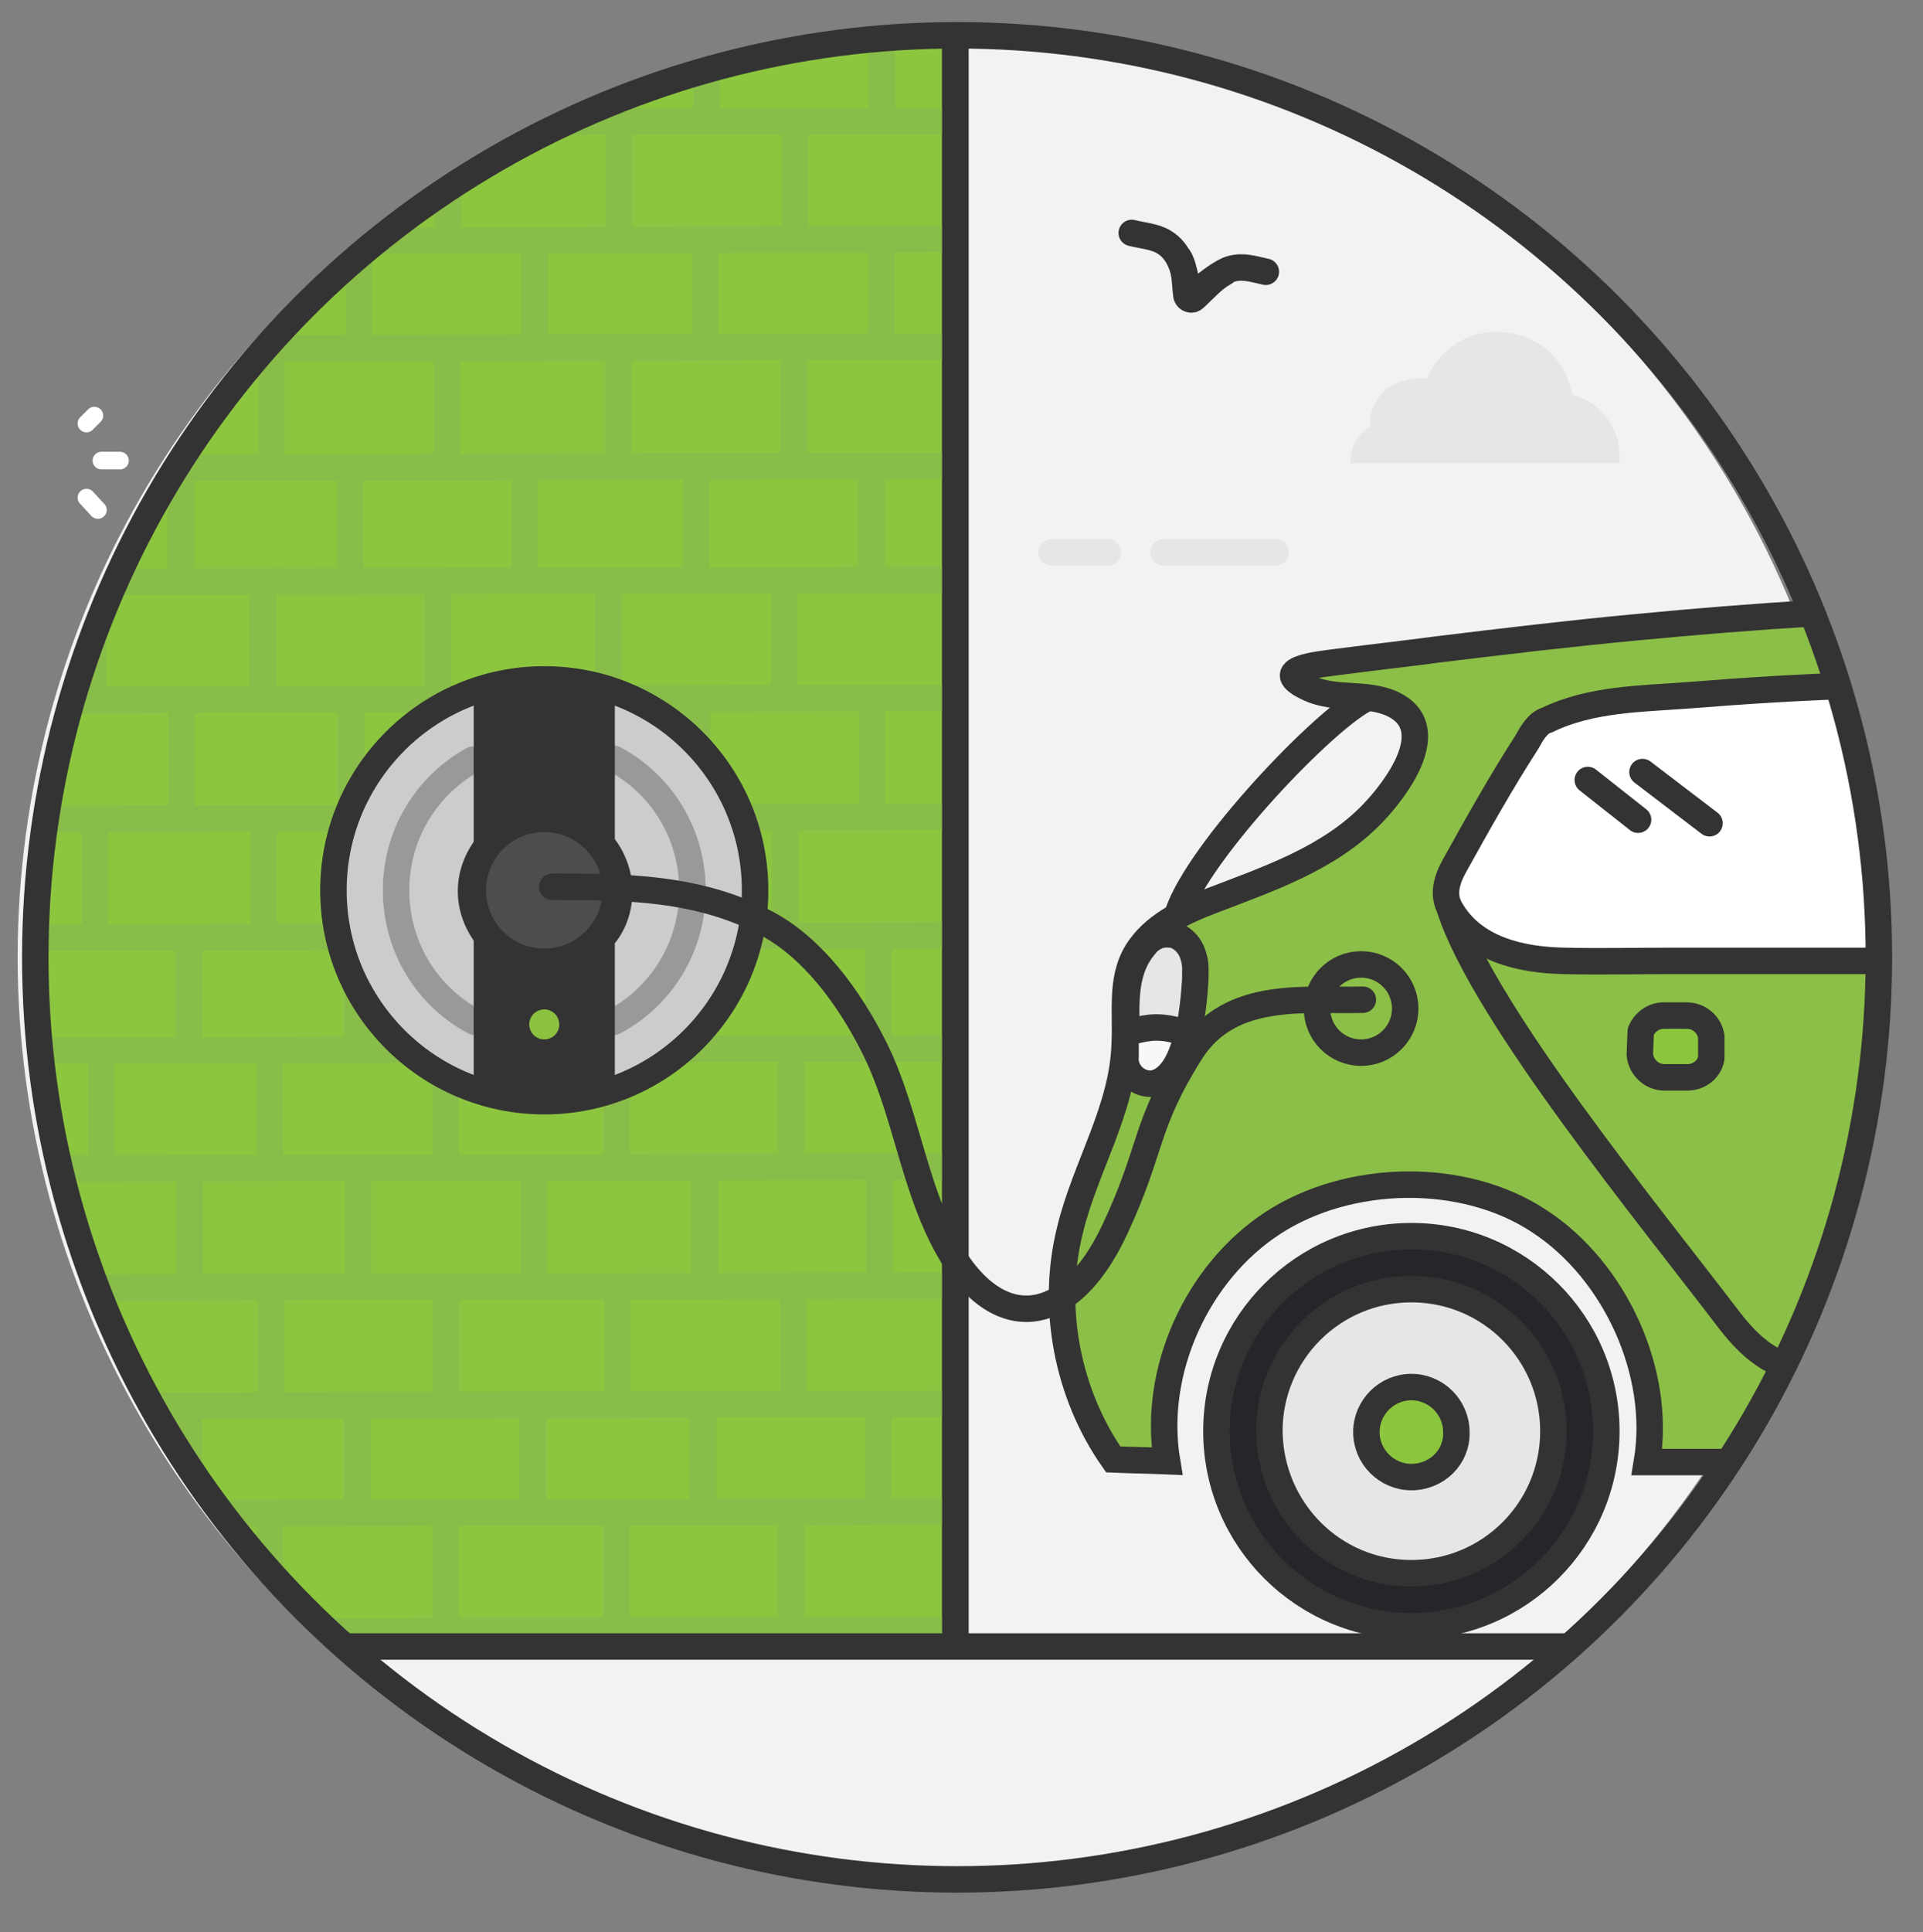 <?xml version="1.0" encoding="utf-8"?>
<!-- Generator: Adobe Illustrator 21.0.2, SVG Export Plug-In . SVG Version: 6.00 Build 0)  -->
<svg version="1.1" id="Layer_1" xmlns="http://www.w3.org/2000/svg" xmlns:xlink="http://www.w3.org/1999/xlink" x="0px" y="0px"
	 viewBox="0 0 218 219" style="enable-background:new 0 0 218 219;" xml:space="preserve">
<rect x="0" y="0" width="218" height="219" fill="#808080" stroke="none"/>
<style type="text/css">
	.st0{fill:none;stroke:#FFFFFF;stroke-width:2;stroke-linecap:round;stroke-miterlimit:10;}
	.st1{fill:#F2F2F2;}
	.st2{clip-path:url(#SVGID_2_);fill:#8CC63F;stroke:#333333;stroke-width:3;stroke-miterlimit:10;}
	.st3{clip-path:url(#SVGID_2_);}
	.st4{fill:none;stroke:#89BD49;stroke-width:3;stroke-linecap:round;stroke-miterlimit:10;}
	.st5{clip-path:url(#SVGID_2_);fill:none;stroke:#4D4D4D;stroke-width:3;stroke-linecap:round;stroke-miterlimit:10;}
	.st6{fill:#CCCCCC;stroke:#333333;stroke-width:3;stroke-miterlimit:10;}
	.st7{fill:none;stroke:#999999;stroke-width:3;stroke-linecap:round;stroke-miterlimit:10;}
	.st8{fill:#333333;}
	.st9{fill:#4D4D4D;}
	.st10{fill:#8CC03F;}
	.st11{clip-path:url(#SVGID_2_);fill:none;stroke:#333333;stroke-width:3;stroke-miterlimit:10;}
	
		.st12{clip-path:url(#SVGID_2_);fill:none;stroke:#333333;stroke-width:3;stroke-linecap:round;stroke-linejoin:round;stroke-miterlimit:10;}
	.st13{opacity:0.43;clip-path:url(#SVGID_2_);fill:#B1B1B1;stroke:#333333;stroke-width:3;stroke-linecap:round;}
	.st14{clip-path:url(#SVGID_2_);fill:#8CBF47;stroke:#333333;stroke-width:3;stroke-miterlimit:10;}
	.st15{clip-path:url(#SVGID_2_);fill:#FFFFFF;stroke:#333333;stroke-width:3;stroke-miterlimit:10;}
	.st16{clip-path:url(#SVGID_2_);fill:none;stroke:#333333;stroke-width:3;}
	.st17{fill:none;stroke:#333333;stroke-width:3;stroke-linecap:round;stroke-linejoin:round;}
	.st18{clip-path:url(#SVGID_2_);fill-rule:evenodd;clip-rule:evenodd;fill:#262529;stroke:#333333;stroke-width:3;}
	
		.st19{clip-path:url(#SVGID_2_);fill-rule:evenodd;clip-rule:evenodd;fill:#E6E6E6;stroke:#333333;stroke-width:3;stroke-linecap:round;stroke-linejoin:round;}
	
		.st20{clip-path:url(#SVGID_2_);fill-rule:evenodd;clip-rule:evenodd;fill:#8CC63F;stroke:#333333;stroke-width:3;stroke-linecap:round;stroke-linejoin:round;}
	
		.st21{clip-path:url(#SVGID_2_);fill-rule:evenodd;clip-rule:evenodd;fill:none;stroke:#333333;stroke-width:3;stroke-linecap:round;stroke-linejoin:round;}
	.st22{clip-path:url(#SVGID_2_);fill:#E6E6E6;stroke:#333333;stroke-width:3;stroke-miterlimit:10;}
	.st23{clip-path:url(#SVGID_2_);fill:#F8F8F8;stroke:#333333;stroke-width:3;stroke-miterlimit:10;}
	.st24{clip-path:url(#SVGID_2_);fill:none;stroke:#333333;stroke-width:3;stroke-linecap:round;}
	.st25{fill:none;stroke:#333333;stroke-width:3;stroke-linecap:round;stroke-miterlimit:10;}
	.st26{fill:#E7E6E6;}
	.st27{fill:none;stroke:#333333;stroke-width:3;stroke-linecap:round;stroke-linejoin:round;stroke-miterlimit:10;}
	.st28{fill:#F2F2F2;stroke:#E6E6E6;stroke-width:3;stroke-linecap:round;stroke-miterlimit:10;}
</style>
<line class="st0" x1="13.6" y1="52.2" x2="11.5" y2="52.2"/>
<line class="st0" x1="10.7" y1="47.1" x2="9.8" y2="48"/>
<line class="st0" x1="11.1" y1="57.8" x2="9.8" y2="56.4"/>
<g>
	<circle class="st1" cx="106.5" cy="108.5" r="104.5"/>
	<g>
		<defs>
			<circle id="SVGID_1_" cx="107.5" cy="107.5" r="104.5"/>
		</defs>
		<clipPath id="SVGID_2_">
			<use xlink:href="#SVGID_1_"  style="overflow:visible;"/>
		</clipPath>
		<polyline class="st2" points="108.3,185.3 108.3,-79 -177.6,-79.5 -177.6,-76.8 -177.6,185.6 		"/>
		<g class="st3">
			<g>
				<line class="st4" x1="-177.7" y1="66.3" x2="-21.1" y2="66"/>
				<line class="st4" x1="-177.7" y1="53.4" x2="-21.1" y2="53.1"/>
				<line class="st4" x1="-158.3" y1="65.7" x2="-158.3" y2="53.9"/>
				<line class="st4" x1="-138.4" y1="65.7" x2="-138.4" y2="53.9"/>
				<line class="st4" x1="-119.3" y1="65.7" x2="-119.3" y2="53.9"/>
				<line class="st4" x1="-99.4" y1="65.7" x2="-99.4" y2="53.9"/>
				<line class="st4" x1="-80" y1="65.7" x2="-80" y2="53.9"/>
				<line class="st4" x1="-60.1" y1="65.7" x2="-60.1" y2="53.9"/>
				<line class="st4" x1="-40.3" y1="65.7" x2="-40.3" y2="53.9"/>
				<line class="st4" x1="-177.5" y1="79.7" x2="-21.1" y2="79.4"/>
				<line class="st4" x1="-168.2" y1="79.2" x2="-168.2" y2="67.3"/>
				<line class="st4" x1="-148.3" y1="79.2" x2="-148.3" y2="67.3"/>
				<line class="st4" x1="-129.2" y1="79.2" x2="-129.2" y2="67.3"/>
				<line class="st4" x1="-109.3" y1="79.2" x2="-109.3" y2="67.3"/>
				<line class="st4" x1="-89.9" y1="79.2" x2="-89.9" y2="67.3"/>
				<line class="st4" x1="-70" y1="79.2" x2="-70" y2="67.3"/>
				<line class="st4" x1="-50.2" y1="79.2" x2="-50.2" y2="67.3"/>
				<line class="st4" x1="-29.6" y1="79.2" x2="-29.6" y2="67.3"/>
				<line class="st4" x1="-177.6" y1="93.2" x2="-21" y2="92.9"/>
				<line class="st4" x1="-158.2" y1="92.6" x2="-158.2" y2="80.8"/>
				<line class="st4" x1="-138.3" y1="92.6" x2="-138.3" y2="80.8"/>
				<line class="st4" x1="-119.1" y1="92.6" x2="-119.1" y2="80.8"/>
				<line class="st4" x1="-99.3" y1="92.6" x2="-99.3" y2="80.8"/>
				<line class="st4" x1="-79.9" y1="92.6" x2="-79.9" y2="80.8"/>
				<line class="st4" x1="-60" y1="92.6" x2="-60" y2="80.8"/>
				<line class="st4" x1="-40.2" y1="92.6" x2="-40.2" y2="80.8"/>
				<line class="st4" x1="-177.3" y1="106.6" x2="-21" y2="106.3"/>
				<line class="st4" x1="-168" y1="106" x2="-168" y2="94.2"/>
				<line class="st4" x1="-148.2" y1="106" x2="-148.2" y2="94.2"/>
				<line class="st4" x1="-129" y1="106" x2="-129" y2="94.2"/>
				<line class="st4" x1="-109.2" y1="106" x2="-109.2" y2="94.2"/>
				<line class="st4" x1="-89.8" y1="106" x2="-89.8" y2="94.2"/>
				<line class="st4" x1="-69.9" y1="106" x2="-69.9" y2="94.2"/>
				<line class="st4" x1="-50.1" y1="106" x2="-50.1" y2="94.2"/>
				<line class="st4" x1="-29.5" y1="106" x2="-29.5" y2="94.2"/>
				<line class="st4" x1="-176.9" y1="119.4" x2="-20.3" y2="119.1"/>
				<line class="st4" x1="-157.5" y1="118.8" x2="-157.5" y2="107"/>
				<line class="st4" x1="-137.6" y1="118.8" x2="-137.6" y2="107"/>
				<line class="st4" x1="-118.4" y1="118.8" x2="-118.4" y2="107"/>
				<line class="st4" x1="-98.6" y1="118.8" x2="-98.6" y2="107"/>
				<line class="st4" x1="-79.2" y1="118.8" x2="-79.2" y2="107"/>
				<line class="st4" x1="-59.3" y1="118.8" x2="-59.3" y2="107"/>
				<line class="st4" x1="-39.5" y1="118.8" x2="-39.5" y2="107"/>
				<line class="st4" x1="-176.6" y1="132.8" x2="-20.3" y2="132.5"/>
				<line class="st4" x1="-167.3" y1="132.2" x2="-167.3" y2="120.4"/>
				<line class="st4" x1="-147.5" y1="132.2" x2="-147.5" y2="120.4"/>
				<line class="st4" x1="-128.3" y1="132.2" x2="-128.3" y2="120.4"/>
				<line class="st4" x1="-108.5" y1="132.2" x2="-108.5" y2="120.4"/>
				<line class="st4" x1="-89.1" y1="132.2" x2="-89.1" y2="120.4"/>
				<line class="st4" x1="-69.2" y1="132.2" x2="-69.2" y2="120.4"/>
				<line class="st4" x1="-49.4" y1="132.2" x2="-49.4" y2="120.4"/>
				<line class="st4" x1="-28.8" y1="132.2" x2="-28.8" y2="120.4"/>
				<line class="st4" x1="-176.7" y1="146.3" x2="-20.1" y2="146"/>
				<line class="st4" x1="-157.3" y1="145.7" x2="-157.3" y2="133.9"/>
				<line class="st4" x1="-137.5" y1="145.7" x2="-137.5" y2="133.9"/>
				<line class="st4" x1="-118.3" y1="145.7" x2="-118.3" y2="133.9"/>
				<line class="st4" x1="-98.4" y1="145.7" x2="-98.4" y2="133.9"/>
				<line class="st4" x1="-79.1" y1="145.7" x2="-79.1" y2="133.9"/>
				<line class="st4" x1="-59.2" y1="145.7" x2="-59.2" y2="133.9"/>
				<line class="st4" x1="-39.3" y1="145.7" x2="-39.3" y2="133.9"/>
				<line class="st4" x1="-176.5" y1="159.7" x2="-20.2" y2="159.4"/>
				<line class="st4" x1="-167.2" y1="159.1" x2="-167.2" y2="147.3"/>
				<line class="st4" x1="-147.3" y1="159.1" x2="-147.3" y2="147.3"/>
				<line class="st4" x1="-128.2" y1="159.1" x2="-128.2" y2="147.3"/>
				<line class="st4" x1="-108.3" y1="159.1" x2="-108.3" y2="147.3"/>
				<line class="st4" x1="-88.9" y1="159.1" x2="-88.9" y2="147.3"/>
				<line class="st4" x1="-69.1" y1="159.1" x2="-69.1" y2="147.3"/>
				<line class="st4" x1="-49.2" y1="159.1" x2="-49.2" y2="147.3"/>
				<line class="st4" x1="-28.6" y1="159.1" x2="-28.6" y2="147.3"/>
				<line class="st4" x1="-176.9" y1="171.9" x2="-20.3" y2="171.6"/>
				<line class="st4" x1="-157.5" y1="171.4" x2="-157.5" y2="159.5"/>
				<line class="st4" x1="-137.6" y1="171.4" x2="-137.6" y2="159.5"/>
				<line class="st4" x1="-118.4" y1="171.4" x2="-118.4" y2="159.5"/>
				<line class="st4" x1="-98.6" y1="171.4" x2="-98.6" y2="159.5"/>
				<line class="st4" x1="-79.2" y1="171.4" x2="-79.2" y2="159.5"/>
				<line class="st4" x1="-59.3" y1="171.4" x2="-59.3" y2="159.5"/>
				<line class="st4" x1="-39.5" y1="171.4" x2="-39.5" y2="159.5"/>
				<line class="st4" x1="-176.6" y1="185.3" x2="-20.3" y2="185"/>
				<line class="st4" x1="-167.3" y1="184.8" x2="-167.3" y2="172.9"/>
				<line class="st4" x1="-147.5" y1="184.8" x2="-147.5" y2="172.9"/>
				<line class="st4" x1="-128.3" y1="184.8" x2="-128.3" y2="172.9"/>
				<line class="st4" x1="-108.5" y1="184.8" x2="-108.5" y2="172.9"/>
				<line class="st4" x1="-89.1" y1="184.8" x2="-89.1" y2="172.9"/>
				<line class="st4" x1="-69.2" y1="184.8" x2="-69.2" y2="172.9"/>
				<line class="st4" x1="-49.4" y1="184.8" x2="-49.4" y2="172.9"/>
				<line class="st4" x1="-28.8" y1="184.8" x2="-28.8" y2="172.9"/>
				<line class="st4" x1="-21.1" y1="66" x2="107.3" y2="65.7"/>
				<line class="st4" x1="-21.1" y1="53.1" x2="107.3" y2="52.8"/>
				<line class="st4" x1="0.6" y1="65.5" x2="0.6" y2="53.6"/>
				<line class="st4" x1="20.5" y1="65.5" x2="20.5" y2="53.6"/>
				<line class="st4" x1="39.7" y1="65.5" x2="39.7" y2="53.6"/>
				<line class="st4" x1="59.5" y1="65.5" x2="59.5" y2="53.6"/>
				<line class="st4" x1="78.9" y1="65.5" x2="78.9" y2="53.6"/>
				<line class="st4" x1="98.8" y1="65.5" x2="98.8" y2="53.6"/>
				<line class="st4" x1="-21.1" y1="79.4" x2="107.3" y2="79.1"/>
				<line class="st4" x1="-9.2" y1="78.9" x2="-9.2" y2="67.1"/>
				<line class="st4" x1="10.6" y1="78.9" x2="10.6" y2="67.1"/>
				<line class="st4" x1="29.8" y1="78.9" x2="29.8" y2="67.1"/>
				<line class="st4" x1="49.6" y1="78.9" x2="49.6" y2="67.1"/>
				<line class="st4" x1="69" y1="78.9" x2="69" y2="67.1"/>
				<line class="st4" x1="88.9" y1="78.9" x2="88.9" y2="67.1"/>
				<line class="st4" x1="-21" y1="92.9" x2="107.4" y2="92.6"/>
				<line class="st4" x1="0.8" y1="92.4" x2="0.8" y2="80.5"/>
				<line class="st4" x1="20.6" y1="92.4" x2="20.6" y2="80.5"/>
				<line class="st4" x1="39.8" y1="92.4" x2="39.8" y2="80.5"/>
				<line class="st4" x1="59.7" y1="92.4" x2="59.7" y2="80.5"/>
				<line class="st4" x1="79" y1="92.4" x2="79" y2="80.5"/>
				<line class="st4" x1="98.9" y1="92.4" x2="98.9" y2="80.5"/>
				<line class="st4" x1="-21" y1="106.3" x2="107.4" y2="106"/>
				<line class="st4" x1="-9.1" y1="105.8" x2="-9.1" y2="93.9"/>
				<line class="st4" x1="10.8" y1="105.8" x2="10.8" y2="93.9"/>
				<line class="st4" x1="29.9" y1="105.8" x2="29.9" y2="93.9"/>
				<line class="st4" x1="49.8" y1="105.8" x2="49.8" y2="93.9"/>
				<line class="st4" x1="69.2" y1="105.8" x2="69.2" y2="93.9"/>
				<line class="st4" x1="89" y1="105.8" x2="89" y2="93.9"/>
				<line class="st4" x1="-20.4" y1="119.1" x2="108" y2="118.8"/>
				<line class="st4" x1="1.5" y1="118.6" x2="1.5" y2="106.7"/>
				<line class="st4" x1="21.4" y1="118.6" x2="21.4" y2="106.7"/>
				<line class="st4" x1="40.5" y1="118.6" x2="40.5" y2="106.7"/>
				<line class="st4" x1="60.4" y1="118.6" x2="60.4" y2="106.7"/>
				<line class="st4" x1="79.7" y1="118.6" x2="79.7" y2="106.7"/>
				<line class="st4" x1="99.6" y1="118.6" x2="99.6" y2="106.7"/>
				<line class="st4" x1="-20.5" y1="132.5" x2="108" y2="132.2"/>
				<line class="st4" x1="-8.4" y1="132" x2="-8.4" y2="120.1"/>
				<line class="st4" x1="11.5" y1="132" x2="11.5" y2="120.1"/>
				<line class="st4" x1="30.6" y1="132" x2="30.6" y2="120.1"/>
				<line class="st4" x1="50.5" y1="132" x2="50.5" y2="120.1"/>
				<line class="st4" x1="69.9" y1="132" x2="69.9" y2="120.1"/>
				<line class="st4" x1="89.7" y1="132" x2="89.7" y2="120.1"/>
				<line class="st4" x1="-20.3" y1="146" x2="108.1" y2="145.7"/>
				<line class="st4" x1="1.6" y1="145.4" x2="1.6" y2="133.6"/>
				<line class="st4" x1="21.5" y1="145.4" x2="21.5" y2="133.6"/>
				<line class="st4" x1="40.6" y1="145.4" x2="40.6" y2="133.6"/>
				<line class="st4" x1="60.5" y1="145.4" x2="60.5" y2="133.6"/>
				<line class="st4" x1="79.9" y1="145.4" x2="79.9" y2="133.6"/>
				<line class="st4" x1="99.7" y1="145.4" x2="99.7" y2="133.6"/>
				<line class="st4" x1="-20.4" y1="159.4" x2="108.1" y2="159.1"/>
				<line class="st4" x1="-8.3" y1="158.9" x2="-8.3" y2="147"/>
				<line class="st4" x1="11.6" y1="158.9" x2="11.6" y2="147"/>
				<line class="st4" x1="30.7" y1="158.9" x2="30.7" y2="147"/>
				<line class="st4" x1="50.6" y1="158.9" x2="50.6" y2="147"/>
				<line class="st4" x1="70" y1="158.9" x2="70" y2="147"/>
				<line class="st4" x1="89.9" y1="158.9" x2="89.9" y2="147"/>
				<line class="st4" x1="-20.4" y1="171.6" x2="108" y2="171.3"/>
				<line class="st4" x1="1.5" y1="171.1" x2="1.5" y2="159.3"/>
				<line class="st4" x1="21.4" y1="171.1" x2="21.4" y2="159.3"/>
				<line class="st4" x1="40.5" y1="171.1" x2="40.5" y2="159.3"/>
				<line class="st4" x1="60.4" y1="171.1" x2="60.4" y2="159.3"/>
				<line class="st4" x1="79.7" y1="171.1" x2="79.7" y2="159.3"/>
				<line class="st4" x1="99.6" y1="171.1" x2="99.6" y2="159.3"/>
				<line class="st4" x1="-20.5" y1="185" x2="108" y2="184.7"/>
				<line class="st4" x1="-8.4" y1="184.5" x2="-8.4" y2="172.7"/>
				<line class="st4" x1="11.5" y1="184.5" x2="11.5" y2="172.7"/>
				<line class="st4" x1="30.6" y1="184.5" x2="30.6" y2="172.7"/>
				<line class="st4" x1="50.5" y1="184.5" x2="50.5" y2="172.7"/>
				<line class="st4" x1="69.9" y1="184.5" x2="69.9" y2="172.7"/>
				<line class="st4" x1="89.7" y1="184.5" x2="89.7" y2="172.7"/>
				<line class="st4" x1="-19.4" y1="65.3" x2="-19.4" y2="53.5"/>
				<line class="st4" x1="-19.3" y1="92.2" x2="-19.3" y2="80.4"/>
				<line class="st4" x1="-18.6" y1="118.4" x2="-18.6" y2="106.6"/>
				<line class="st4" x1="-18.5" y1="145.3" x2="-18.5" y2="133.4"/>
				<line class="st4" x1="-18.6" y1="170.9" x2="-18.6" y2="159.1"/>
			</g>
			<line class="st4" x1="-177.5" y1="-65.7" x2="-20.8" y2="-66"/>
			<line class="st4" x1="-177.5" y1="-78.6" x2="-20.9" y2="-78.9"/>
			<line class="st4" x1="-158" y1="-66.3" x2="-158" y2="-78.1"/>
			<line class="st4" x1="-138.2" y1="-66.3" x2="-138.2" y2="-78.1"/>
			<line class="st4" x1="-119" y1="-66.3" x2="-119" y2="-78.1"/>
			<line class="st4" x1="-99.2" y1="-66.3" x2="-99.2" y2="-78.1"/>
			<line class="st4" x1="-79.8" y1="-66.3" x2="-79.8" y2="-78.1"/>
			<line class="st4" x1="-59.9" y1="-66.3" x2="-59.9" y2="-78.1"/>
			<line class="st4" x1="-40.1" y1="-66.3" x2="-40.1" y2="-78.1"/>
			<line class="st4" x1="-177.2" y1="-52.3" x2="-20.9" y2="-52.6"/>
			<line class="st4" x1="-167.9" y1="-52.8" x2="-167.9" y2="-64.7"/>
			<line class="st4" x1="-148" y1="-52.8" x2="-148" y2="-64.7"/>
			<line class="st4" x1="-128.9" y1="-52.8" x2="-128.9" y2="-64.7"/>
			<line class="st4" x1="-109" y1="-52.8" x2="-109" y2="-64.7"/>
			<line class="st4" x1="-89.7" y1="-52.8" x2="-89.7" y2="-64.7"/>
			<line class="st4" x1="-69.8" y1="-52.8" x2="-69.8" y2="-64.7"/>
			<line class="st4" x1="-49.9" y1="-52.8" x2="-49.9" y2="-64.7"/>
			<line class="st4" x1="-29.4" y1="-52.8" x2="-29.4" y2="-64.7"/>
			<line class="st4" x1="-177.3" y1="-38.8" x2="-20.7" y2="-39.1"/>
			<line class="st4" x1="-157.9" y1="-39.4" x2="-157.9" y2="-51.2"/>
			<line class="st4" x1="-138" y1="-39.4" x2="-138" y2="-51.2"/>
			<line class="st4" x1="-118.9" y1="-39.4" x2="-118.9" y2="-51.2"/>
			<line class="st4" x1="-99" y1="-39.4" x2="-99" y2="-51.2"/>
			<line class="st4" x1="-79.6" y1="-39.4" x2="-79.6" y2="-51.2"/>
			<line class="st4" x1="-59.8" y1="-39.4" x2="-59.8" y2="-51.2"/>
			<line class="st4" x1="-39.9" y1="-39.4" x2="-39.9" y2="-51.2"/>
			<line class="st4" x1="-177.1" y1="-25.4" x2="-20.8" y2="-25.7"/>
			<line class="st4" x1="-167.8" y1="-26" x2="-167.8" y2="-37.8"/>
			<line class="st4" x1="-147.9" y1="-26" x2="-147.9" y2="-37.8"/>
			<line class="st4" x1="-128.8" y1="-26" x2="-128.8" y2="-37.8"/>
			<line class="st4" x1="-108.9" y1="-26" x2="-108.9" y2="-37.8"/>
			<line class="st4" x1="-89.5" y1="-26" x2="-89.5" y2="-37.8"/>
			<line class="st4" x1="-69.7" y1="-26" x2="-69.7" y2="-37.8"/>
			<line class="st4" x1="-49.8" y1="-26" x2="-49.8" y2="-37.8"/>
			<line class="st4" x1="-29.2" y1="-26" x2="-29.2" y2="-37.8"/>
			<line class="st4" x1="-176.6" y1="-12.6" x2="-20" y2="-12.9"/>
			<line class="st4" x1="-157.2" y1="-13.2" x2="-157.2" y2="-25"/>
			<line class="st4" x1="-137.3" y1="-13.2" x2="-137.3" y2="-25"/>
			<line class="st4" x1="-118.2" y1="-13.2" x2="-118.2" y2="-25"/>
			<line class="st4" x1="-98.3" y1="-13.2" x2="-98.3" y2="-25"/>
			<line class="st4" x1="-78.9" y1="-13.2" x2="-78.9" y2="-25"/>
			<line class="st4" x1="-59.1" y1="-13.2" x2="-59.1" y2="-25"/>
			<line class="st4" x1="-39.2" y1="-13.2" x2="-39.2" y2="-25"/>
			<line class="st4" x1="-176.4" y1="0.8" x2="-20.1" y2="0.5"/>
			<line class="st4" x1="-167.1" y1="0.2" x2="-167.1" y2="-11.6"/>
			<line class="st4" x1="-147.2" y1="0.2" x2="-147.2" y2="-11.6"/>
			<line class="st4" x1="-128.1" y1="0.2" x2="-128.1" y2="-11.6"/>
			<line class="st4" x1="-108.2" y1="0.2" x2="-108.2" y2="-11.6"/>
			<line class="st4" x1="-88.8" y1="0.2" x2="-88.8" y2="-11.6"/>
			<line class="st4" x1="-68.9" y1="0.2" x2="-68.9" y2="-11.6"/>
			<line class="st4" x1="-49.1" y1="0.2" x2="-49.1" y2="-11.6"/>
			<line class="st4" x1="-28.5" y1="0.2" x2="-28.5" y2="-11.6"/>
			<line class="st4" x1="-176.5" y1="14.3" x2="-19.9" y2="14"/>
			<line class="st4" x1="-157.1" y1="13.7" x2="-157.1" y2="1.9"/>
			<line class="st4" x1="-137.2" y1="13.7" x2="-137.2" y2="1.9"/>
			<line class="st4" x1="-118.1" y1="13.7" x2="-118.1" y2="1.9"/>
			<line class="st4" x1="-98.2" y1="13.7" x2="-98.2" y2="1.9"/>
			<line class="st4" x1="-78.8" y1="13.7" x2="-78.8" y2="1.9"/>
			<line class="st4" x1="-58.9" y1="13.7" x2="-58.9" y2="1.9"/>
			<line class="st4" x1="-39.1" y1="13.7" x2="-39.1" y2="1.9"/>
			<line class="st4" x1="-176.3" y1="27.7" x2="-19.9" y2="27.4"/>
			<line class="st4" x1="-167" y1="27.1" x2="-167" y2="15.3"/>
			<line class="st4" x1="-147.1" y1="27.1" x2="-147.1" y2="15.3"/>
			<line class="st4" x1="-128" y1="27.1" x2="-128" y2="15.3"/>
			<line class="st4" x1="-108.1" y1="27.1" x2="-108.1" y2="15.3"/>
			<line class="st4" x1="-88.7" y1="27.1" x2="-88.7" y2="15.3"/>
			<line class="st4" x1="-68.8" y1="27.1" x2="-68.8" y2="15.3"/>
			<line class="st4" x1="-49" y1="27.1" x2="-49" y2="15.3"/>
			<line class="st4" x1="-28.4" y1="27.1" x2="-28.4" y2="15.3"/>
			<line class="st4" x1="-176.6" y1="39.9" x2="-20" y2="39.6"/>
			<line class="st4" x1="-157.2" y1="39.4" x2="-157.2" y2="27.5"/>
			<line class="st4" x1="-137.3" y1="39.4" x2="-137.3" y2="27.5"/>
			<line class="st4" x1="-118.2" y1="39.4" x2="-118.2" y2="27.5"/>
			<line class="st4" x1="-98.3" y1="39.4" x2="-98.3" y2="27.5"/>
			<line class="st4" x1="-78.9" y1="39.4" x2="-78.9" y2="27.5"/>
			<line class="st4" x1="-59.1" y1="39.4" x2="-59.1" y2="27.5"/>
			<line class="st4" x1="-39.2" y1="39.4" x2="-39.2" y2="27.5"/>
			<line class="st4" x1="-167.1" y1="52.8" x2="-167.1" y2="40.9"/>
			<line class="st4" x1="-147.2" y1="52.8" x2="-147.2" y2="40.9"/>
			<line class="st4" x1="-128.1" y1="52.8" x2="-128.1" y2="40.9"/>
			<line class="st4" x1="-108.2" y1="52.8" x2="-108.2" y2="40.9"/>
			<line class="st4" x1="-88.8" y1="52.8" x2="-88.8" y2="40.9"/>
			<line class="st4" x1="-68.9" y1="52.8" x2="-68.9" y2="40.9"/>
			<line class="st4" x1="-49.1" y1="52.8" x2="-49.1" y2="40.9"/>
			<line class="st4" x1="-28.5" y1="52.8" x2="-28.5" y2="40.9"/>
			<line class="st4" x1="-20.8" y1="-66" x2="107.6" y2="-66.3"/>
			<line class="st4" x1="-20.9" y1="-78.9" x2="107.6" y2="-79.2"/>
			<line class="st4" x1="0.9" y1="-66.5" x2="0.9" y2="-78.4"/>
			<line class="st4" x1="20.8" y1="-66.5" x2="20.8" y2="-78.4"/>
			<line class="st4" x1="39.9" y1="-66.5" x2="39.9" y2="-78.4"/>
			<line class="st4" x1="59.8" y1="-66.5" x2="59.8" y2="-78.4"/>
			<line class="st4" x1="79.2" y1="-66.5" x2="79.2" y2="-78.4"/>
			<line class="st4" x1="99" y1="-66.5" x2="99" y2="-78.4"/>
			<line class="st4" x1="-20.9" y1="-52.6" x2="107.5" y2="-52.9"/>
			<line class="st4" x1="-9" y1="-53.1" x2="-9" y2="-64.9"/>
			<line class="st4" x1="10.9" y1="-53.1" x2="10.9" y2="-64.9"/>
			<line class="st4" x1="30" y1="-53.1" x2="30" y2="-64.9"/>
			<line class="st4" x1="49.9" y1="-53.1" x2="49.9" y2="-64.9"/>
			<line class="st4" x1="69.3" y1="-53.1" x2="69.3" y2="-64.9"/>
			<line class="st4" x1="89.2" y1="-53.1" x2="89.2" y2="-64.9"/>
			<line class="st4" x1="-20.7" y1="-39.1" x2="107.7" y2="-39.4"/>
			<line class="st4" x1="1" y1="-39.6" x2="1" y2="-51.5"/>
			<line class="st4" x1="20.9" y1="-39.6" x2="20.9" y2="-51.5"/>
			<line class="st4" x1="40" y1="-39.6" x2="40" y2="-51.5"/>
			<line class="st4" x1="59.9" y1="-39.6" x2="59.9" y2="-51.5"/>
			<line class="st4" x1="79.3" y1="-39.6" x2="79.3" y2="-51.5"/>
			<line class="st4" x1="99.2" y1="-39.6" x2="99.2" y2="-51.5"/>
			<line class="st4" x1="-20.8" y1="-25.7" x2="107.6" y2="-26"/>
			<line class="st4" x1="-8.9" y1="-26.2" x2="-8.9" y2="-38.1"/>
			<line class="st4" x1="11" y1="-26.2" x2="11" y2="-38.1"/>
			<line class="st4" x1="30.1" y1="-26.2" x2="30.1" y2="-38.1"/>
			<line class="st4" x1="50" y1="-26.2" x2="50" y2="-38.1"/>
			<line class="st4" x1="69.4" y1="-26.2" x2="69.4" y2="-38.1"/>
			<line class="st4" x1="89.3" y1="-26.2" x2="89.3" y2="-38.1"/>
			<line class="st4" x1="-20.2" y1="-12.9" x2="108.2" y2="-13.2"/>
			<line class="st4" x1="1.7" y1="-13.4" x2="1.7" y2="-25.3"/>
			<line class="st4" x1="21.6" y1="-13.4" x2="21.6" y2="-25.3"/>
			<line class="st4" x1="40.7" y1="-13.4" x2="40.7" y2="-25.3"/>
			<line class="st4" x1="60.6" y1="-13.4" x2="60.6" y2="-25.3"/>
			<line class="st4" x1="80" y1="-13.4" x2="80" y2="-25.3"/>
			<line class="st4" x1="99.9" y1="-13.4" x2="99.9" y2="-25.3"/>
			<line class="st4" x1="-20.2" y1="0.5" x2="108.2" y2="0.2"/>
			<line class="st4" x1="-8.2" y1="0" x2="-8.2" y2="-11.9"/>
			<line class="st4" x1="11.7" y1="0" x2="11.7" y2="-11.9"/>
			<line class="st4" x1="30.8" y1="0" x2="30.8" y2="-11.9"/>
			<line class="st4" x1="50.7" y1="0" x2="50.7" y2="-11.9"/>
			<line class="st4" x1="70.1" y1="0" x2="70.1" y2="-11.9"/>
			<line class="st4" x1="90" y1="0" x2="90" y2="-11.9"/>
			<line class="st4" x1="-20.1" y1="14" x2="108.3" y2="13.7"/>
			<line class="st4" x1="1.8" y1="13.4" x2="1.8" y2="1.6"/>
			<line class="st4" x1="21.7" y1="13.4" x2="21.7" y2="1.6"/>
			<line class="st4" x1="40.9" y1="13.4" x2="40.9" y2="1.6"/>
			<line class="st4" x1="60.7" y1="13.4" x2="60.7" y2="1.6"/>
			<line class="st4" x1="80.1" y1="13.4" x2="80.1" y2="1.6"/>
			<line class="st4" x1="100" y1="13.4" x2="100" y2="1.6"/>
			<line class="st4" x1="-20.1" y1="27.4" x2="108.3" y2="27.1"/>
			<line class="st4" x1="-8" y1="26.9" x2="-8" y2="15"/>
			<line class="st4" x1="11.8" y1="26.9" x2="11.8" y2="15"/>
			<line class="st4" x1="31" y1="26.9" x2="31" y2="15"/>
			<line class="st4" x1="50.8" y1="26.9" x2="50.8" y2="15"/>
			<line class="st4" x1="70.2" y1="26.9" x2="70.2" y2="15"/>
			<line class="st4" x1="90.1" y1="26.9" x2="90.1" y2="15"/>
			<line class="st4" x1="-20.2" y1="39.6" x2="108.2" y2="39.3"/>
			<line class="st4" x1="1.7" y1="39.1" x2="1.7" y2="27.2"/>
			<line class="st4" x1="21.6" y1="39.1" x2="21.6" y2="27.2"/>
			<line class="st4" x1="40.7" y1="39.1" x2="40.7" y2="27.2"/>
			<line class="st4" x1="60.6" y1="39.1" x2="60.6" y2="27.2"/>
			<line class="st4" x1="80" y1="39.1" x2="80" y2="27.2"/>
			<line class="st4" x1="99.9" y1="39.1" x2="99.9" y2="27.2"/>
			<line class="st4" x1="-8.2" y1="52.5" x2="-8.2" y2="40.7"/>
			<line class="st4" x1="11.7" y1="52.5" x2="11.7" y2="40.7"/>
			<line class="st4" x1="30.8" y1="52.5" x2="30.8" y2="40.7"/>
			<line class="st4" x1="50.7" y1="52.5" x2="50.7" y2="40.7"/>
			<line class="st4" x1="70.1" y1="52.5" x2="70.1" y2="40.7"/>
			<line class="st4" x1="90" y1="52.5" x2="90" y2="40.7"/>
			<line class="st4" x1="-19.2" y1="-66.7" x2="-19.2" y2="-78.5"/>
			<line class="st4" x1="-19" y1="-39.8" x2="-19" y2="-51.6"/>
			<line class="st4" x1="-18.3" y1="-13.6" x2="-18.3" y2="-25.4"/>
			<line class="st4" x1="-18.2" y1="13.3" x2="-18.2" y2="1.4"/>
			<line class="st4" x1="-18.3" y1="38.9" x2="-18.3" y2="27.1"/>
		</g>
		<path class="st5" d="M62.4,113.2"/>
		<g class="st3">
			<circle class="st6" cx="61.7" cy="100.9" r="23.9"/>
			<path class="st7" d="M53.8,115.8c-5.3-2.8-8.9-8.4-8.9-14.9c0-6.4,3.5-11.9,8.7-14.8"/>
			<path class="st7" d="M69.6,86c5.3,2.8,8.9,8.4,8.9,14.9c0,6.5-3.6,12.1-8.9,14.9"/>
			<path class="st8" d="M69.7,122.4l0,1.1c-2.8,0.9-5.3,1.4-8.1,1.3c-2.6,0-5.4-0.5-7.9-1.4l0-1.1l0-2v-6.9l0-6.8
				c-1.1-1.6-1.8-3.5-1.8-5.6c0-2.1,0.7-4,1.8-5.6l0-0.5l0-16.3c2.8-0.9,5.3-1.4,8.1-1.4c2.6,0,5.4,0.5,7.9,1.3v16.3l0,0.3
				c1.2,1.6,2,3.7,2,5.9c0,2.2-0.7,4.3-2,5.9l0,0.7v12.8"/>
			<circle class="st9" cx="61.7" cy="100.9" r="6.6"/>
			<circle class="st10" cx="61.7" cy="116.1" r="1.7"/>
		</g>
		<polyline class="st11" points="108.3,185.9 108.3,-78.4 -177.6,-78.9 -177.6,-76.2 -177.6,186.2 		"/>
		<line class="st12" x1="233.5" y1="186.6" x2="-10.7" y2="186.6"/>
		<line class="st13" x1="154.3" y1="107.2" x2="133" y2="122.3"/>
		<line class="st13" x1="140.1" y1="105" x2="133.7" y2="109.8"/>
		<path class="st14" d="M225.9,68.8c-13.5,0.1-27,1-40.5,2.3c-7.5,0.7-15,1.6-22.4,2.5c-3.7,0.5-7.4,0.9-11.2,1.4
			c-2.2,0.3-8.2,0.8-3.4,3c3,1.4,6.5,0.4,9.5,1.8c5.6,2.7,0.4,9.6-2.3,12.4c-4.9,5.1-11.8,7.4-18.3,9.9c-2.9,1.1-6.1,2.6-8,5.2
			c-2.4,3.2-1.6,7.2-1.8,11c-0.2,7.4-4.5,14-6.2,21.1c-2.2,8.8-0.3,18.6,4.9,26c2.3,0.1,3.8,0.1,6.1,0.2c-1.7-10.2,3.4-21.4,12-27
			c8.6-5.6,21.6-5.9,30.2-0.2c8.6,5.6,13.9,17.2,12.2,27.3c14.1,0,28,0,41.8,0"/>
		<path class="st15" d="M226.3,77.4c-5.4,0-10.8,0.1-16.2,0.3c-6.2,0.2-12.5,0.6-18.7,1.1c-5.3,0.4-11.1,0.4-16,2.8
			c-1.1,0.3-1.8,1.6-2.3,2.5c-2.9,4.5-5.6,9.3-8.2,14c-0.9,1.6-1.4,3.3-0.5,4.9c2.6,4.6,8,5.8,12.9,5.9c4.1,0.1,8.3,0,12.5,0
			c9.4,0,18.8,0,28.2,0c3.5,0,7.1,0,10.6,0"/>
		<path class="st11" d="M155,79.1c-4.6,2.1-19.2,17.4-21.5,24.5"/>
		<circle class="st16" cx="154.3" cy="114.3" r="5"/>
		<g class="st3">
			<line class="st17" x1="186.2" y1="87.5" x2="193.8" y2="93.3"/>
			<line class="st17" x1="180" y1="88.4" x2="185.7" y2="92.9"/>
		</g>
		<path class="st18" d="M160,184.3c12.2,0,22.1-9.9,22.1-22.1c0-12.2-9.9-22.1-22.1-22.1c-12.2,0-22.1,9.9-22.1,22.1
			C137.9,174.4,147.8,184.3,160,184.3L160,184.3z"/>
		<path class="st19" d="M160,178.3c8.9,0,16.1-7.2,16.1-16.1c0-8.9-7.2-16.1-16.1-16.1c-8.9,0-16.1,7.2-16.1,16.1
			C144,171.1,151.1,178.3,160,178.3L160,178.3z"/>
		<path class="st20" d="M160,167.4c-2.8,0-5.1-2.3-5.1-5.1c0-2.8,2.3-5.1,5.1-5.1c2.8,0,5.1,2.3,5.1,5.1
			C165.2,165.1,162.9,167.4,160,167.4L160,167.4z"/>
		<path class="st20" d="M185.9,119.5c0.1,1.4,1.3,2.6,2.8,2.6h2.6c1.3,0,2.5-0.9,2.7-2.2l0-2.4c-0.2-1.4-1.4-2.4-2.8-2.4h-2.6
			c-1.2,0-2.2,0.8-2.6,1.8L185.9,119.5z"/>
		<path class="st21" d="M228.6,155.6l-22.2-0.2c-4.7,0-7.5-2.1-10.3-5.7c-8.9-11.7-27.8-34.7-31.7-46.6"/>
		<path class="st22" d="M132.6,105.9c-0.9-0.1-1.7,0.2-2.4,0.8c-0.3,0.3-0.6,0.7-0.9,1.1c-2.2,3.2-1.5,7.2-1.6,11c0,0.3,0,0.5,0,0.8
			c-0.1,1.9,1.4,3.4,3.1,3.1c3.8-0.6,4.5-8.4,4.7-11.6c0-0.9,0.1-1.8-0.2-2.7c-0.3-1.2-1.3-2.3-2.5-2.5L132.6,105.9z"/>
		<path class="st23" d="M133.1,116.7c0.9,0.2,1.4,1.1,1.1,2c-0.7,2.1-1.8,3.8-3.5,4.1c-1.7,0.2-3.3-1.3-3.1-3.1c0-0.3,0-0.5,0-0.8
			c0-0.6,0-1.2,0-1.8C129.7,116.5,131,116.2,133.1,116.7z"/>
		<path class="st24" d="M62.6,100.5c8.1,0,16.6,0,24.4,4.2c5,2.7,9.2,8.1,12.3,14.4c3,6.2,4.1,13.6,6.9,19.8
			c5.6,12.6,14.6,12.4,20.2,0.4c4.3-9.2,3.3-11.7,8.6-20.1c4.5-7.1,13.2-5.7,19.5-5.9"/>
	</g>
	<g>
		<path class="st25" d="M128.3,26.4c1.2,0.3,2.6,0.4,3.6,1c1.9,1.1,2.4,3.3,2.8,5.7c0.1,0.4,0.4,0.5,0.7,0.2c1.2-1,2.5-2.1,3.8-2.7
			c1.5-0.6,2.9-0.1,4.3,0.2"/>
		<path class="st25" d="M133.7,29.3c0.7,1.3,0.6,2.7,0.8,4.2c0.1,0.4,0.6,0.6,0.9,0.3c1.1-1,2.1-2.2,3.4-2.9"/>
	</g>
	<path class="st26" d="M178.2,44.7c3.1,0.8,5.4,3.6,5.4,7c0,0.3,0,0.5,0,0.8h-30.5c-0.1-3,2.2-4.1,2.2-4.1c-0.1-3.3,2.4-5.8,6.3-5.5
		h0.1c1.4-3.1,4.4-5.3,7.9-5.3C174,37.6,177.6,40.6,178.2,44.7"/>
	<circle class="st27" cx="108.5" cy="108.5" r="104.5"/>
	<g>
		<line class="st28" x1="131.9" y1="62.6" x2="144.6" y2="62.6"/>
		<line class="st28" x1="119.2" y1="62.6" x2="125.6" y2="62.6"/>
	</g>
</g>
</svg>

